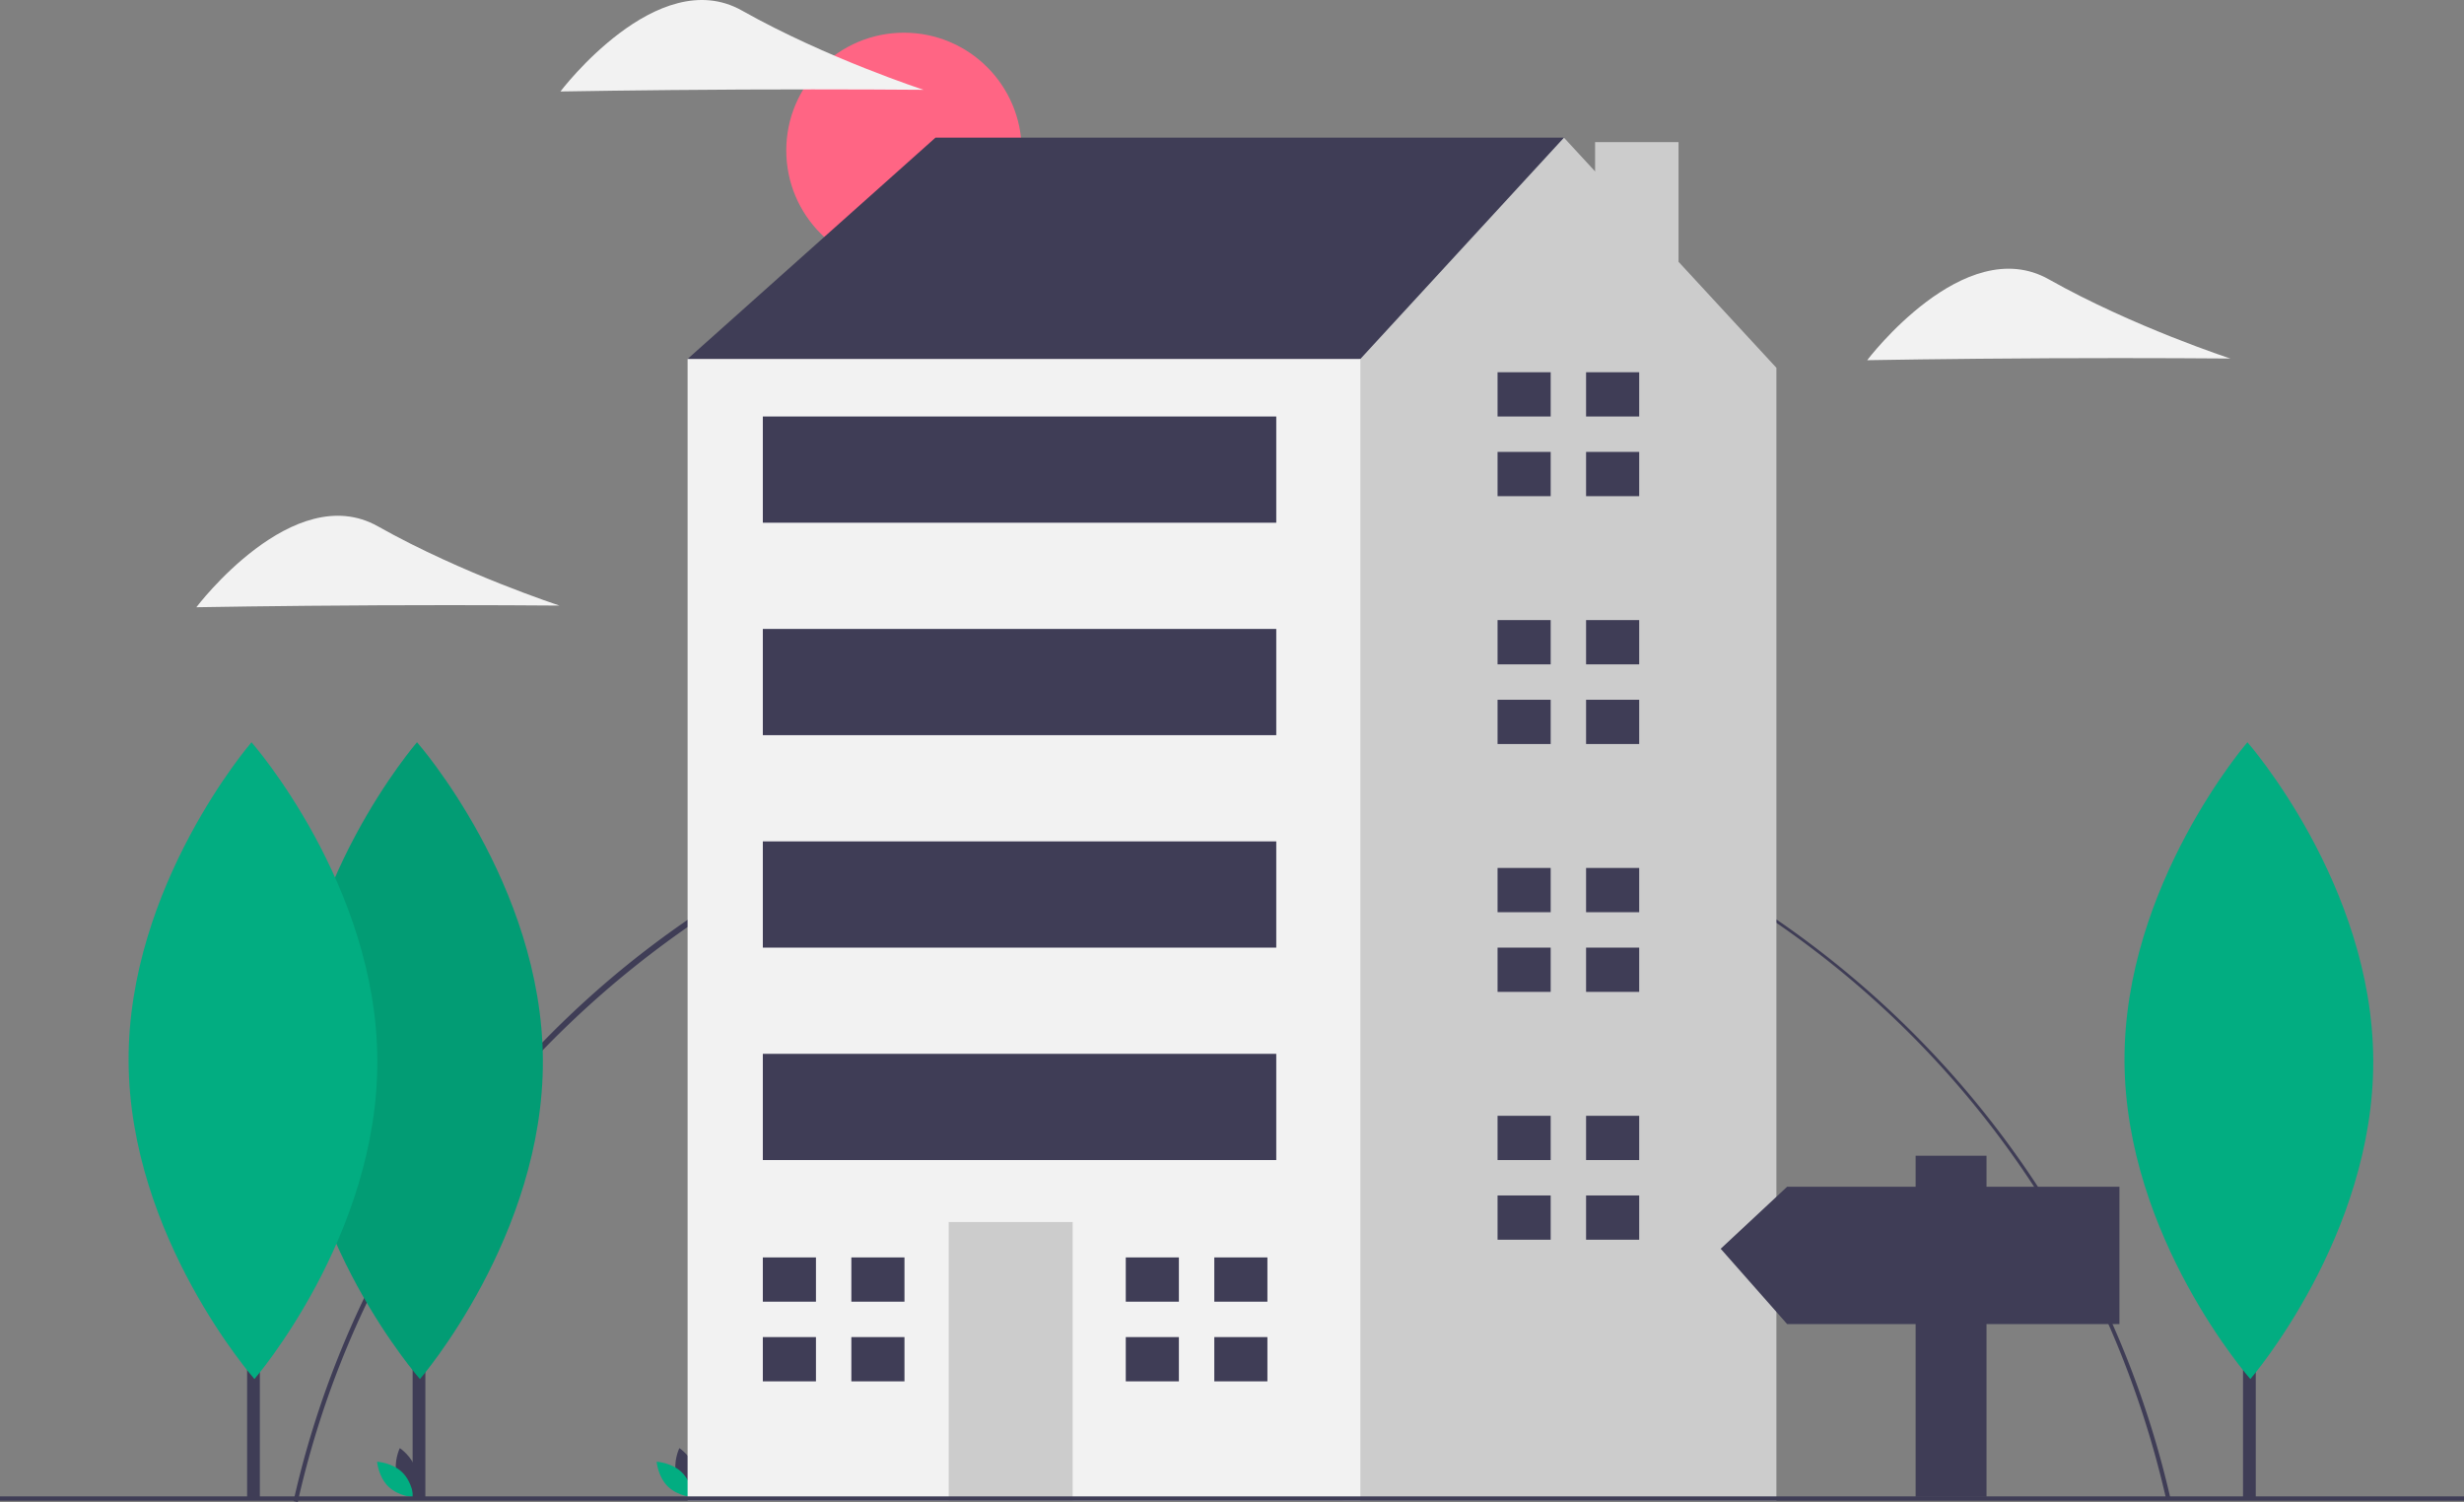 <svg id="afdfd1e9-9b52-4ce3-aad9-0a68bb11f588" data-name="Layer 1" xmlns="http://www.w3.org/2000/svg" width="1137" height="693.112" viewBox="0 0 1137 693.112"><rect x="0" y="0" width="1137" height="693.112" fill="#808080" stroke="none"/><title>coming home</title><path d="M168.898,796.556l-1.951-.439c21.756-96.751,76.43-184.609,153.951-247.392A444.114,444.114,0,0,1,1033.053,794.936l-1.949.443C985.05,593.17,807.829,451.945,600.134,451.945,395.16,451.945,213.8,596.874,168.898,796.556Z" transform="translate(-31.5 -103.444)" fill="#3f3d56"/><circle cx="417.133" cy="69.403" r="54.315" fill="#ff6584"/><path d="M214.631,784.217c1.694,6.262,7.496,10.14,7.496,10.14s3.056-6.274,1.362-12.536-7.496-10.14-7.496-10.14S212.937,777.955,214.631,784.217Z" transform="translate(-31.5 -103.444)" fill="#3f3d56"/><path d="M217.12,782.871c4.648,4.525,5.216,11.481,5.216,11.481s-6.968-.38-11.617-4.905-5.216-11.481-5.216-11.481S212.471,778.346,217.12,782.871Z" transform="translate(-31.5 -103.444)" fill="#02ad81"/><path d="M343.631,784.217c1.694,6.262,7.496,10.14,7.496,10.14s3.056-6.274,1.362-12.536-7.496-10.14-7.496-10.14S341.937,777.955,343.631,784.217Z" transform="translate(-31.5 -103.444)" fill="#3f3d56"/><path d="M346.12,782.871c4.648,4.525,5.216,11.481,5.216,11.481s-6.968-.38-11.617-4.905-5.216-11.481-5.216-11.481S341.471,778.346,346.12,782.871Z" transform="translate(-31.5 -103.444)" fill="#02ad81"/><polygon points="337.71 181.988 317.286 165.648 431.66 63.529 721.679 63.529 721.679 153.394 533.779 280.022 337.71 181.988" fill="#3f3d56"/><polygon points="774.556 120.812 774.556 65.569 736.05 65.569 736.05 79.098 721.679 63.529 627.729 165.648 590.966 190.157 533.964 606.62 619.93 692.585 819.714 692.585 819.714 169.733 774.556 120.812" fill="#ccc"/><rect x="317.286" y="165.648" width="310.443" height="526.936" fill="#f2f2f2"/><rect x="437.787" y="563.914" width="57.187" height="128.671" fill="#ccc"/><polygon points="376.515 600.677 376.515 580.253 352.007 580.253 352.007 600.677 374.473 600.677 376.515 600.677" fill="#3f3d56"/><polygon points="374.473 617.016 352.007 617.016 352.007 637.44 376.515 637.44 376.515 617.016 374.473 617.016" fill="#3f3d56"/><rect x="392.855" y="580.253" width="24.509" height="20.424" fill="#3f3d56"/><rect x="392.855" y="617.016" width="24.509" height="20.424" fill="#3f3d56"/><polygon points="543.991 600.677 543.991 580.253 519.483 580.253 519.483 600.677 541.949 600.677 543.991 600.677" fill="#3f3d56"/><polygon points="541.949 617.016 519.483 617.016 519.483 637.44 543.991 637.44 543.991 617.016 541.949 617.016" fill="#3f3d56"/><rect x="560.33" y="580.253" width="24.509" height="20.424" fill="#3f3d56"/><rect x="560.33" y="617.016" width="24.509" height="20.424" fill="#3f3d56"/><polygon points="715.552 192.199 715.552 171.776 691.043 171.776 691.043 192.199 713.51 192.199 715.552 192.199" fill="#3f3d56"/><polygon points="713.51 208.539 691.043 208.539 691.043 228.962 715.552 228.962 715.552 208.539 713.51 208.539" fill="#3f3d56"/><rect x="731.891" y="171.776" width="24.509" height="20.424" fill="#3f3d56"/><rect x="731.891" y="208.539" width="24.509" height="20.424" fill="#3f3d56"/><polygon points="715.552 306.573 715.552 286.149 691.043 286.149 691.043 306.573 713.51 306.573 715.552 306.573" fill="#3f3d56"/><polygon points="713.51 322.912 691.043 322.912 691.043 343.336 715.552 343.336 715.552 322.912 713.51 322.912" fill="#3f3d56"/><rect x="731.891" y="286.149" width="24.509" height="20.424" fill="#3f3d56"/><rect x="731.891" y="322.912" width="24.509" height="20.424" fill="#3f3d56"/><polygon points="715.552 420.947 715.552 400.523 691.043 400.523 691.043 420.947 713.51 420.947 715.552 420.947" fill="#3f3d56"/><polygon points="713.51 437.286 691.043 437.286 691.043 457.71 715.552 457.71 715.552 437.286 713.51 437.286" fill="#3f3d56"/><rect x="731.891" y="400.523" width="24.509" height="20.424" fill="#3f3d56"/><rect x="731.891" y="437.286" width="24.509" height="20.424" fill="#3f3d56"/><polygon points="715.552 535.321 715.552 514.897 691.043 514.897 691.043 535.321 713.51 535.321 715.552 535.321" fill="#3f3d56"/><polygon points="713.51 551.66 691.043 551.66 691.043 572.084 715.552 572.084 715.552 551.66 713.51 551.66" fill="#3f3d56"/><rect x="731.891" y="514.897" width="24.509" height="20.424" fill="#3f3d56"/><rect x="731.891" y="551.66" width="24.509" height="20.424" fill="#3f3d56"/><rect x="352.007" y="192.199" width="236.917" height="49.017" fill="#3f3d56"/><rect x="352.007" y="290.234" width="236.917" height="49.017" fill="#3f3d56"/><rect x="352.007" y="388.269" width="236.917" height="49.017" fill="#3f3d56"/><rect x="352.007" y="486.304" width="236.917" height="49.017" fill="#3f3d56"/><rect y="690.529" width="1137" height="2" fill="#3f3d56"/><rect x="190.405" y="459.615" width="5.875" height="232.053" fill="#3f3d56"/><path d="M281.997,592.631c.374,81.143-56.715,147.187-56.715,147.187s-57.695-65.515-58.069-146.658,56.715-147.187,56.715-147.187S281.623,511.488,281.997,592.631Z" transform="translate(-31.5 -103.444)" fill="#02ad81"/><path d="M281.997,592.631c.374,81.143-56.715,147.187-56.715,147.187s-57.695-65.515-58.069-146.658,56.715-147.187,56.715-147.187S281.623,511.488,281.997,592.631Z" transform="translate(-31.5 -103.444)" opacity="0.1"/><rect x="114.033" y="459.615" width="5.875" height="232.053" fill="#3f3d56"/><path d="M205.625,592.631c.374,81.143-56.715,147.187-56.715,147.187s-57.695-65.515-58.069-146.658,56.715-147.187,56.715-147.187S205.251,511.488,205.625,592.631Z" transform="translate(-31.5 -103.444)" fill="#02ad81"/><path d="M977.054,268.764c-46.277.213-83.944.897-83.944.897s44.774-59.307,83.776-37.334,83.807,36.562,83.807,36.562S1023.331,268.551,977.054,268.764Z" transform="translate(-31.5 -103.444)" fill="#f2f2f2"/><path d="M206.054,382.764c-46.277.213-83.944.897-83.944.897s44.774-59.307,83.776-37.334,83.807,36.562,83.807,36.562S252.331,382.551,206.054,382.764Z" transform="translate(-31.5 -103.444)" fill="#f2f2f2"/><path d="M374.055,144.764c-46.277.213-83.944.897-83.944.897s44.774-59.307,83.776-37.334,83.807,36.562,83.807,36.562S420.331,144.551,374.055,144.764Z" transform="translate(-31.5 -103.444)" fill="#f2f2f2"/><rect x="1035.033" y="459.615" width="5.875" height="232.053" fill="#3f3d56"/><path d="M1126.625,592.631c.374,81.143-56.715,147.187-56.715,147.187s-57.695-65.515-58.069-146.658,56.715-147.187,56.715-147.187S1126.251,511.488,1126.625,592.631Z" transform="translate(-31.5 -103.444)" fill="#02ad81"/><polygon points="824.667 547.629 883.956 547.629 883.956 533.318 916.667 533.318 916.667 547.629 978 547.629 978 611.007 916.667 611.007 916.667 690.74 883.956 690.74 883.956 611.007 824.667 611.007 794 576.251 824.667 547.629" fill="#3f3d56"/></svg>